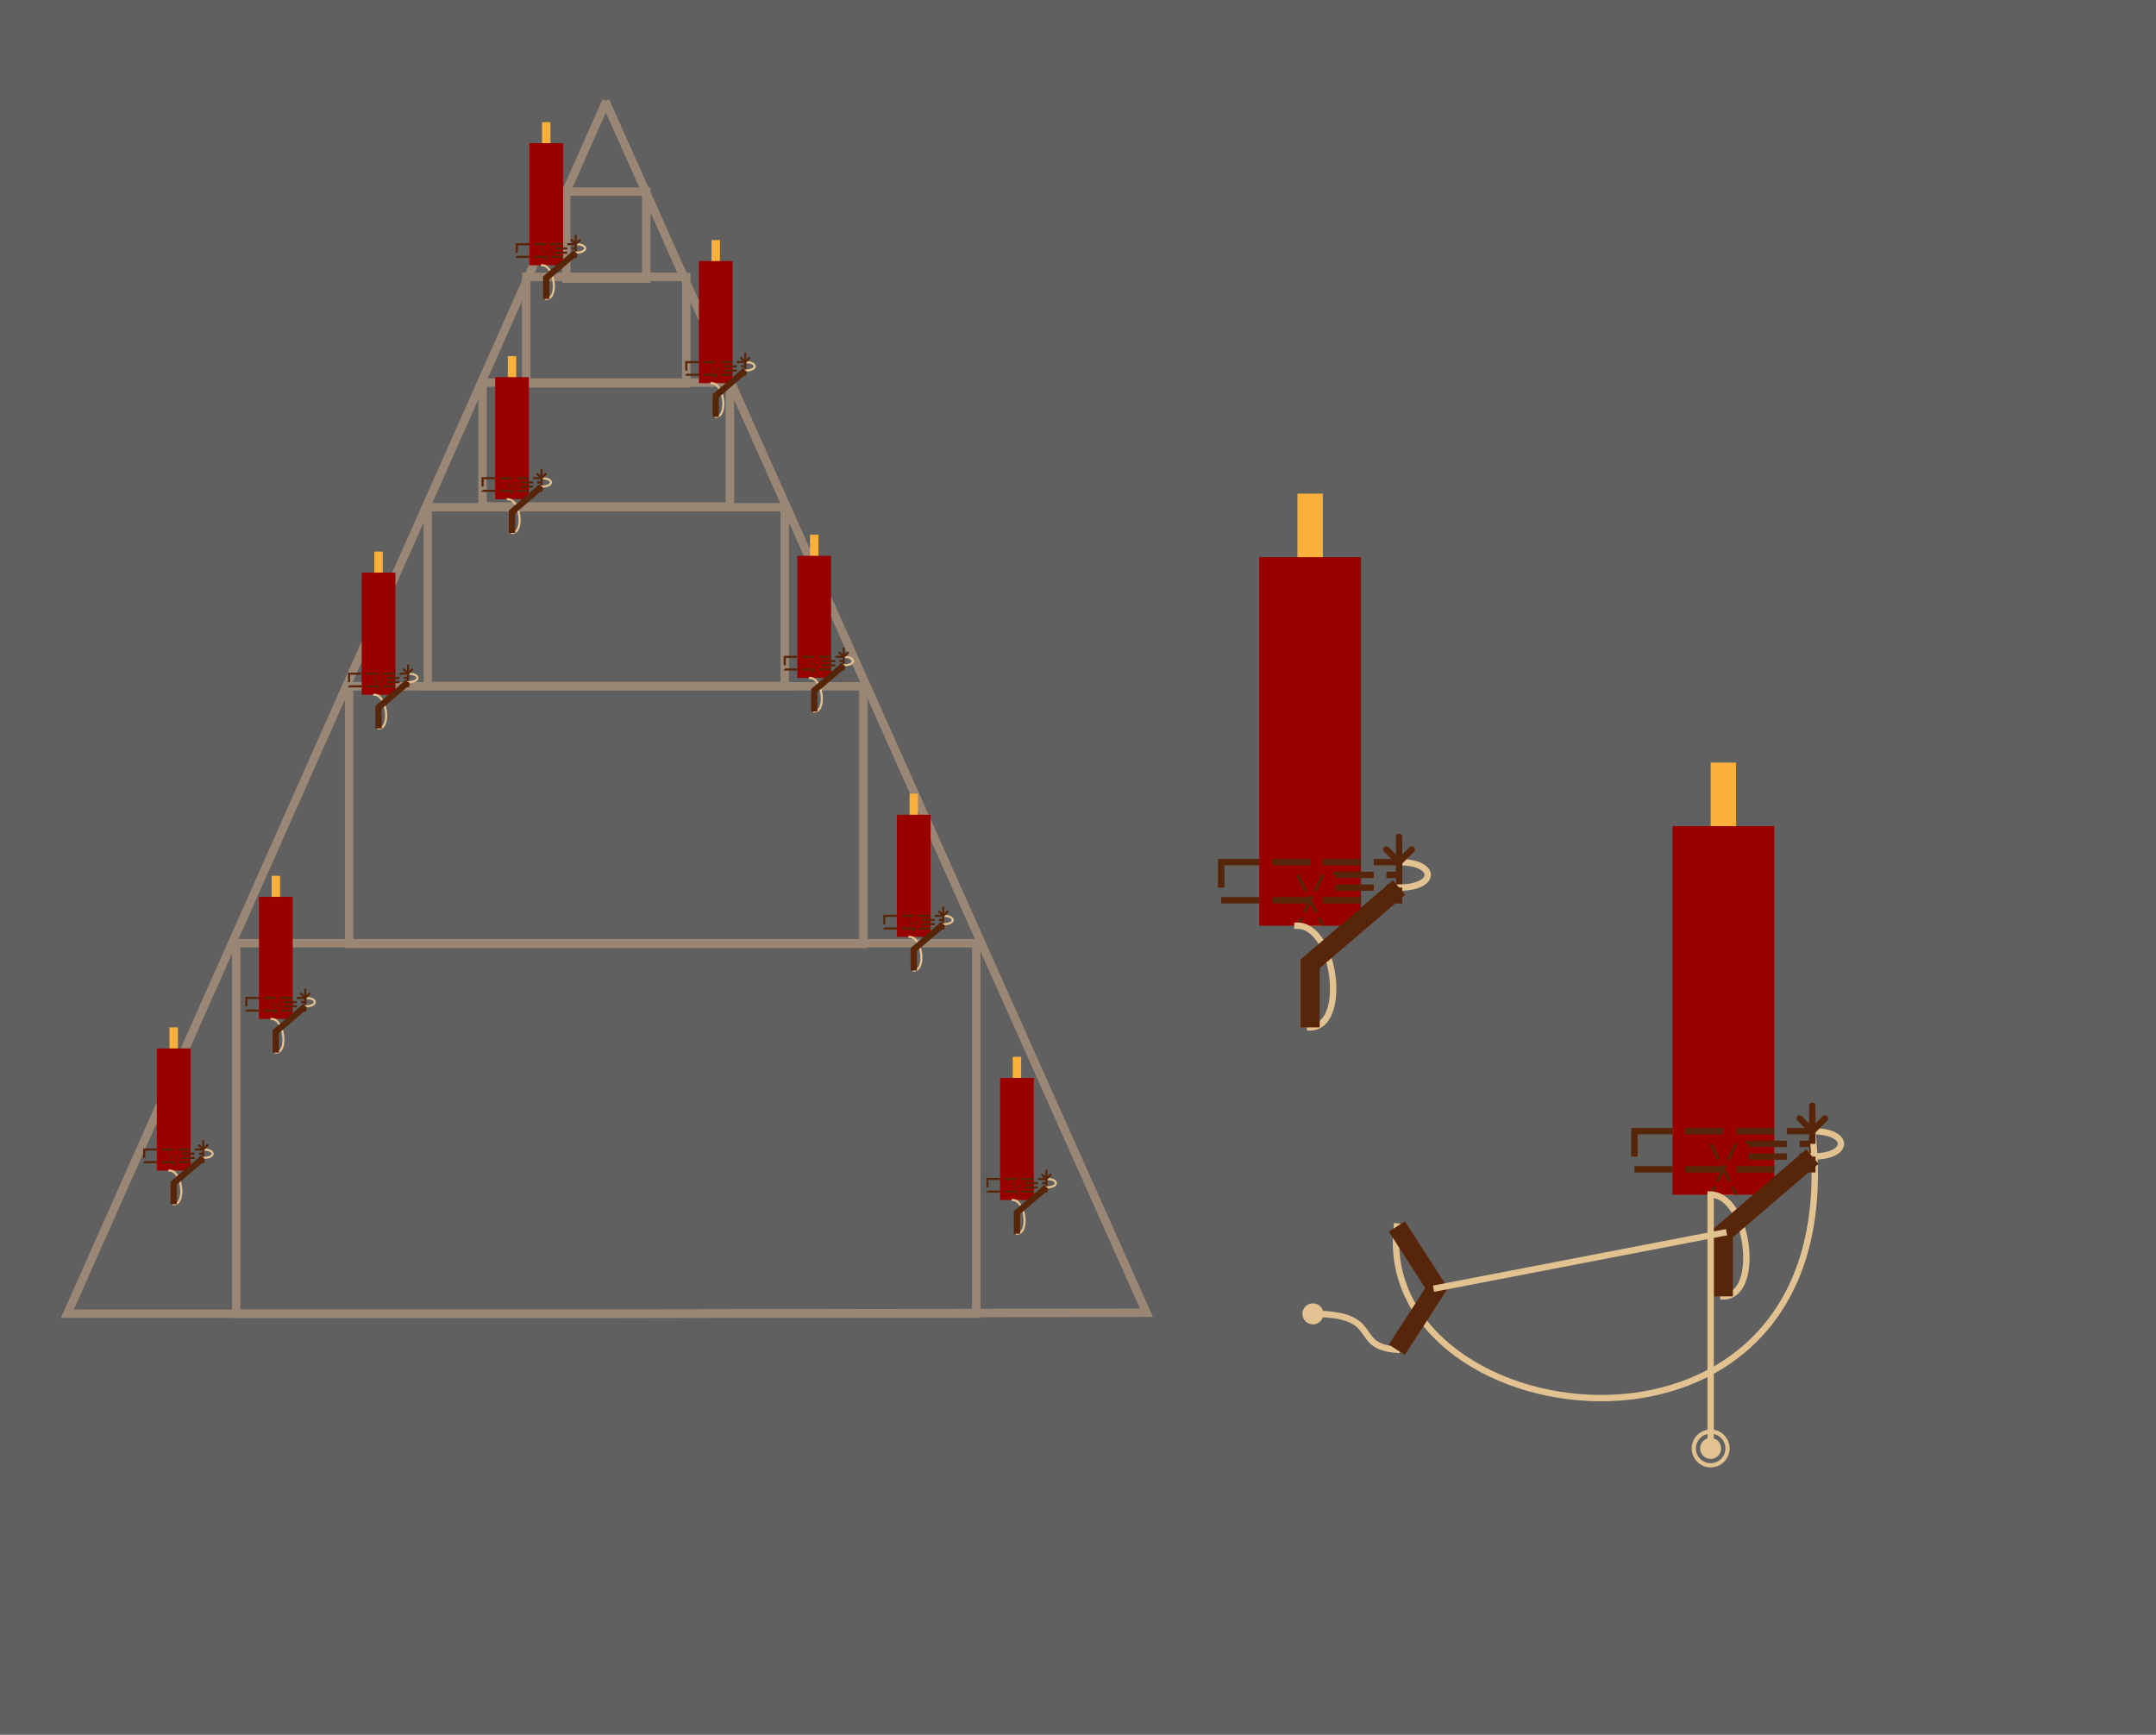 <?xml version="1.0" encoding="utf-8"?>
<!-- Generator: Adobe Illustrator 15.0.0, SVG Export Plug-In . SVG Version: 6.00 Build 0)  -->
<!DOCTYPE svg PUBLIC "-//W3C//DTD SVG 1.1//EN" "http://www.w3.org/Graphics/SVG/1.1/DTD/svg11.dtd">
<svg version="1.1" xmlns="http://www.w3.org/2000/svg" xmlns:xlink="http://www.w3.org/1999/xlink" x="0px" y="0px" width="256px"
	 height="206px" viewBox="0 0 256 206" enable-background="new 0 0 256 206" xml:space="preserve">
<g id="Background">
	<rect fill="#606060" width="256" height="206"/>
</g>
<g id="Ebene_5">
	<polyline fill="none" stroke="#998675" stroke-miterlimit="10" points="72,12 8,156 72,156 	"/>
	<polyline fill="none" stroke="#998675" stroke-miterlimit="10" points="71.872,12 136.128,155.886 72.128,156 	"/>
	<rect x="28.047" y="112" fill="none" stroke="#998675" stroke-miterlimit="10" width="87.875" height="44"/>
	<rect x="41.449" y="81.497" fill="none" stroke="#998675" stroke-miterlimit="10" width="61.071" height="30.579"/>
	<rect x="50.791" y="60.238" fill="none" stroke="#998675" stroke-miterlimit="10" width="42.389" height="21.225"/>
	<rect x="57.297" y="45.43" fill="none" stroke="#998675" stroke-miterlimit="10" width="29.376" height="14.709"/>
	<rect x="62.483" y="32.875" fill="none" stroke="#998675" stroke-miterlimit="10" width="19.003" height="12.647"/>
	<rect x="67.235" y="22.75" fill="none" stroke="#998675" stroke-miterlimit="10" width="9.5" height="10.337"/>
</g>
<g id="clip8">
	<g id="D">
		<rect x="154.055" y="58.617" fill="#FBB03B" width="3.018" height="51.31"/>
		<rect x="149.527" y="66.163" fill="#990000" width="12.073" height="43.764"/>
		
			<line fill="none" stroke="#572509" stroke-width="0.356" stroke-miterlimit="10" stroke-dasharray="2.134,0.711" x1="154.055" y1="103.891" x2="157.073" y2="109.927"/>
		
			<line fill="none" stroke="#572509" stroke-width="0.356" stroke-miterlimit="10" stroke-dasharray="2.134,0.711" x1="157.073" y1="103.891" x2="154.055" y2="109.927"/>
		<rect x="203.121" y="90.559" fill="#FBB03B" width="3.018" height="51.31"/>
		<rect x="198.594" y="98.104" fill="#990000" width="12.073" height="43.764"/>
		
			<line fill="none" stroke="#572509" stroke-width="0.356" stroke-miterlimit="10" stroke-dasharray="2.134,0.711" x1="203.121" y1="135.832" x2="206.139" y2="141.868"/>
		
			<line fill="none" stroke="#572509" stroke-width="0.356" stroke-miterlimit="10" stroke-dasharray="2.134,0.711" x1="206.139" y1="135.832" x2="203.121" y2="141.868"/>
		<rect x="108" y="94.25" fill="#FBB03B" width="1" height="17"/>
		<rect x="106.5" y="96.75" fill="#990000" width="4" height="14.5"/>
		
			<line fill="none" stroke="#572509" stroke-width="0.118" stroke-miterlimit="10" stroke-dasharray="0.707,0.236" x1="108" y1="109.25" x2="109" y2="111.25"/>
		
			<line fill="none" stroke="#572509" stroke-width="0.118" stroke-miterlimit="10" stroke-dasharray="0.707,0.236" x1="109" y1="109.25" x2="108" y2="111.25"/>
		<rect x="32.25" y="104" fill="#FBB03B" width="1" height="17"/>
		<rect x="30.75" y="106.5" fill="#990000" width="4" height="14.5"/>
		
			<line fill="none" stroke="#572509" stroke-width="0.118" stroke-miterlimit="10" stroke-dasharray="0.707,0.236" x1="32.25" y1="119" x2="33.25" y2="121"/>
		
			<line fill="none" stroke="#572509" stroke-width="0.118" stroke-miterlimit="10" stroke-dasharray="0.707,0.236" x1="33.25" y1="119" x2="32.25" y2="121"/>
		<rect x="120.25" y="125.5" fill="#FBB03B" width="1" height="17"/>
		<rect x="118.75" y="128" fill="#990000" width="4" height="14.5"/>
		
			<line fill="none" stroke="#572509" stroke-width="0.118" stroke-miterlimit="10" stroke-dasharray="0.707,0.236" x1="120.25" y1="140.5" x2="121.25" y2="142.5"/>
		
			<line fill="none" stroke="#572509" stroke-width="0.118" stroke-miterlimit="10" stroke-dasharray="0.707,0.236" x1="121.25" y1="140.5" x2="120.25" y2="142.5"/>
		<rect x="20.125" y="122" fill="#FBB03B" width="1" height="17"/>
		<rect x="18.625" y="124.5" fill="#990000" width="4" height="14.5"/>
		
			<line fill="none" stroke="#572509" stroke-width="0.118" stroke-miterlimit="10" stroke-dasharray="0.707,0.236" x1="20.125" y1="137" x2="21.125" y2="139"/>
		
			<line fill="none" stroke="#572509" stroke-width="0.118" stroke-miterlimit="10" stroke-dasharray="0.707,0.236" x1="21.125" y1="137" x2="20.125" y2="139"/>
		<rect x="44.449" y="65.5" fill="#FBB03B" width="1" height="17"/>
		<rect x="42.949" y="68" fill="#990000" width="4" height="14.5"/>
		
			<line fill="none" stroke="#572509" stroke-width="0.118" stroke-miterlimit="10" stroke-dasharray="0.707,0.236" x1="44.449" y1="80.5" x2="45.449" y2="82.5"/>
		
			<line fill="none" stroke="#572509" stroke-width="0.118" stroke-miterlimit="10" stroke-dasharray="0.707,0.236" x1="45.449" y1="80.5" x2="44.449" y2="82.5"/>
		<rect x="96.179" y="63.5" fill="#FBB03B" width="1" height="17"/>
		<rect x="94.679" y="66" fill="#990000" width="4" height="14.5"/>
		
			<line fill="none" stroke="#572509" stroke-width="0.118" stroke-miterlimit="10" stroke-dasharray="0.707,0.236" x1="96.179" y1="78.5" x2="97.179" y2="80.5"/>
		
			<line fill="none" stroke="#572509" stroke-width="0.118" stroke-miterlimit="10" stroke-dasharray="0.707,0.236" x1="97.179" y1="78.5" x2="96.179" y2="80.5"/>
		<rect x="60.297" y="42.284" fill="#FBB03B" width="1" height="17"/>
		<rect x="58.797" y="44.784" fill="#990000" width="4" height="14.5"/>
		
			<line fill="none" stroke="#572509" stroke-width="0.118" stroke-miterlimit="10" stroke-dasharray="0.707,0.236" x1="60.297" y1="57.284" x2="61.297" y2="59.284"/>
		
			<line fill="none" stroke="#572509" stroke-width="0.118" stroke-miterlimit="10" stroke-dasharray="0.707,0.236" x1="61.297" y1="57.284" x2="60.297" y2="59.284"/>
		<rect x="84.486" y="28.5" fill="#FBB03B" width="1" height="17"/>
		<rect x="82.986" y="31" fill="#990000" width="4" height="14.5"/>
		
			<line fill="none" stroke="#572509" stroke-width="0.118" stroke-miterlimit="10" stroke-dasharray="0.707,0.236" x1="84.486" y1="43.5" x2="85.486" y2="45.5"/>
		
			<line fill="none" stroke="#572509" stroke-width="0.118" stroke-miterlimit="10" stroke-dasharray="0.707,0.236" x1="85.486" y1="43.5" x2="84.486" y2="45.5"/>
		<rect x="64.359" y="14.5" fill="#FBB03B" width="1" height="17"/>
		<rect x="62.859" y="17" fill="#990000" width="4" height="14.5"/>
		
			<line fill="none" stroke="#572509" stroke-width="0.118" stroke-miterlimit="10" stroke-dasharray="0.707,0.236" x1="64.359" y1="29.5" x2="65.359" y2="31.5"/>
		
			<line fill="none" stroke="#572509" stroke-width="0.118" stroke-miterlimit="10" stroke-dasharray="0.707,0.236" x1="65.359" y1="29.5" x2="64.359" y2="31.5"/>
	</g>
	<g id="I">
		
			<circle fill="#E3C291" stroke="#E3C291" stroke-width="0.5" stroke-linecap="square" stroke-miterlimit="10" cx="203.121" cy="172" r="1"/>
		
			<circle fill="none" stroke="#E3C291" stroke-width="0.5" stroke-linecap="square" stroke-miterlimit="10" cx="203.121" cy="172" r="2"/>
		
			<circle fill="#E3C291" stroke="#E3C291" stroke-width="0.5" stroke-linecap="square" stroke-miterlimit="10" cx="155.896" cy="156.018" r="1"/>
		
			<rect x="158.582" y="103.891" fill="none" stroke="#572509" stroke-width="0.755" stroke-miterlimit="10" stroke-dasharray="4.527,1.509" width="7.546" height="1.509"/>
		<path fill="none" stroke="#E3C291" stroke-width="0.755" stroke-linecap="square" stroke-miterlimit="10" d="M166.128,105.399
			c4.527,0,4.527-3.018,0-3.018"/>
		<path fill="none" stroke="#E3C291" stroke-width="0.755" stroke-linecap="square" stroke-miterlimit="10" d="M154.055,109.927
			c4.527,0,6.037,12.073,1.509,12.073"/>
		
			<line fill="none" stroke="#572509" stroke-width="0.755" stroke-linecap="round" stroke-linejoin="round" stroke-miterlimit="10" x1="166.128" y1="99.363" x2="166.128" y2="102.382"/>
		
			<polyline fill="none" stroke="#572509" stroke-width="0.755" stroke-linecap="round" stroke-linejoin="round" stroke-miterlimit="10" points="
			164.618,100.872 166.128,102.382 167.637,100.872 		"/>
		<polyline fill="none" stroke="#572509" stroke-width="2.264" stroke-miterlimit="10" points="166.128,105.399 155.564,114.454 
			155.564,122 		"/>
		
			<rect x="145" y="102.382" fill="none" stroke="#572509" stroke-width="0.755" stroke-miterlimit="10" stroke-dasharray="4.527,1.509" width="21.128" height="4.527"/>
		
			<rect x="207.648" y="135.832" fill="none" stroke="#572509" stroke-width="0.755" stroke-miterlimit="10" stroke-dasharray="4.527,1.509" width="7.546" height="1.509"/>
		<path fill="none" stroke="#E3C291" stroke-width="0.755" stroke-linecap="square" stroke-miterlimit="10" d="M215.194,137.341
			c4.527,0,4.527-3.018,0-3.018"/>
		<path fill="none" stroke="#E3C291" stroke-width="0.755" stroke-linecap="square" stroke-miterlimit="10" d="M215.194,134.323
			C220,178.354,163,171,165.857,145.641"/>
		<path fill="none" stroke="#E3C291" stroke-width="0.755" stroke-linecap="square" stroke-miterlimit="10" d="M203.121,141.868
			c4.527,0,6.037,12.073,1.51,12.073"/>
		<path fill="none" stroke="#E3C291" stroke-width="0.755" stroke-linecap="square" stroke-miterlimit="10" d="M155.896,156.018
			c8.432,0,4.438,3.875,9.961,4.261"/>
		
			<line fill="none" stroke="#572509" stroke-width="0.755" stroke-linecap="round" stroke-linejoin="round" stroke-miterlimit="10" x1="215.194" y1="131.305" x2="215.194" y2="134.323"/>
		
			<polyline fill="none" stroke="#572509" stroke-width="0.755" stroke-linecap="round" stroke-linejoin="round" stroke-miterlimit="10" points="
			213.685,132.813 215.194,134.323 216.703,132.813 		"/>
		<polyline fill="none" stroke="#572509" stroke-width="2.264" stroke-miterlimit="10" points="215.194,137.341 204.631,146.396 
			204.631,153.941 		"/>
		<polyline fill="none" stroke="#572509" stroke-width="2.264" stroke-miterlimit="10" points="165.857,145.641 170.584,152.959 
			165.857,160.278 		"/>
		
			<rect x="194.066" y="134.323" fill="none" stroke="#572509" stroke-width="0.755" stroke-miterlimit="10" stroke-dasharray="4.527,1.509" width="21.128" height="4.527"/>
		
			<rect x="109.5" y="109.25" fill="none" stroke="#572509" stroke-width="0.25" stroke-miterlimit="10" stroke-dasharray="1.5,0.5" width="2.5" height="0.5"/>
		<path fill="none" stroke="#E3C291" stroke-width="0.25" stroke-linecap="square" stroke-miterlimit="10" d="M112,109.75
			c1.5,0,1.5-1,0-1"/>
		<path fill="none" stroke="#E3C291" stroke-width="0.25" stroke-linecap="square" stroke-miterlimit="10" d="M108,111.25
			c1.5,0,2,4,0.5,4"/>
		
			<line fill="none" stroke="#572509" stroke-width="0.25" stroke-linecap="round" stroke-linejoin="round" stroke-miterlimit="10" x1="112" y1="107.75" x2="112" y2="108.75"/>
		
			<polyline fill="none" stroke="#572509" stroke-width="0.25" stroke-linecap="round" stroke-linejoin="round" stroke-miterlimit="10" points="
			111.5,108.25 112,108.75 112.5,108.25 		"/>
		<polyline fill="none" stroke="#572509" stroke-width="0.75" stroke-miterlimit="10" points="112,109.75 108.5,112.75 
			108.5,115.25 		"/>
		
			<rect x="105" y="108.75" fill="none" stroke="#572509" stroke-width="0.25" stroke-miterlimit="10" stroke-dasharray="1.5,0.5" width="7" height="1.5"/>
		
			<rect x="33.75" y="119" fill="none" stroke="#572509" stroke-width="0.25" stroke-miterlimit="10" stroke-dasharray="1.5,0.5" width="2.5" height="0.5"/>
		<path fill="none" stroke="#E3C291" stroke-width="0.25" stroke-linecap="square" stroke-miterlimit="10" d="M36.25,119.5
			c1.5,0,1.5-1,0-1"/>
		<path fill="none" stroke="#E3C291" stroke-width="0.25" stroke-linecap="square" stroke-miterlimit="10" d="M32.25,121
			c1.5,0,2,4,0.5,4"/>
		
			<line fill="none" stroke="#572509" stroke-width="0.25" stroke-linecap="round" stroke-linejoin="round" stroke-miterlimit="10" x1="36.25" y1="117.5" x2="36.25" y2="118.5"/>
		
			<polyline fill="none" stroke="#572509" stroke-width="0.25" stroke-linecap="round" stroke-linejoin="round" stroke-miterlimit="10" points="
			35.75,118 36.25,118.5 36.75,118 		"/>
		<polyline fill="none" stroke="#572509" stroke-width="0.75" stroke-miterlimit="10" points="36.25,119.5 32.75,122.5 32.75,125 		
			"/>
		
			<rect x="29.25" y="118.5" fill="none" stroke="#572509" stroke-width="0.25" stroke-miterlimit="10" stroke-dasharray="1.5,0.5" width="7" height="1.5"/>
		
			<rect x="121.75" y="140.5" fill="none" stroke="#572509" stroke-width="0.25" stroke-miterlimit="10" stroke-dasharray="1.5,0.5" width="2.5" height="0.5"/>
		<path fill="none" stroke="#E3C291" stroke-width="0.25" stroke-linecap="square" stroke-miterlimit="10" d="M124.25,141
			c1.5,0,1.5-1,0-1"/>
		<path fill="none" stroke="#E3C291" stroke-width="0.25" stroke-linecap="square" stroke-miterlimit="10" d="M120.25,142.5
			c1.5,0,2,4,0.5,4"/>
		
			<line fill="none" stroke="#572509" stroke-width="0.25" stroke-linecap="round" stroke-linejoin="round" stroke-miterlimit="10" x1="124.25" y1="139" x2="124.25" y2="140"/>
		
			<polyline fill="none" stroke="#572509" stroke-width="0.25" stroke-linecap="round" stroke-linejoin="round" stroke-miterlimit="10" points="
			123.75,139.5 124.25,140 124.75,139.5 		"/>
		<polyline fill="none" stroke="#572509" stroke-width="0.75" stroke-miterlimit="10" points="124.25,141 120.75,144 120.75,146.5 
					"/>
		
			<rect x="117.25" y="140" fill="none" stroke="#572509" stroke-width="0.25" stroke-miterlimit="10" stroke-dasharray="1.5,0.5" width="7" height="1.5"/>
		
			<rect x="21.625" y="137" fill="none" stroke="#572509" stroke-width="0.25" stroke-miterlimit="10" stroke-dasharray="1.5,0.5" width="2.5" height="0.5"/>
		<path fill="none" stroke="#E3C291" stroke-width="0.25" stroke-linecap="square" stroke-miterlimit="10" d="M24.125,137.5
			c1.5,0,1.5-1,0-1"/>
		<path fill="none" stroke="#E3C291" stroke-width="0.25" stroke-linecap="square" stroke-miterlimit="10" d="M20.125,139
			c1.5,0,2,4,0.5,4"/>
		
			<line fill="none" stroke="#572509" stroke-width="0.25" stroke-linecap="round" stroke-linejoin="round" stroke-miterlimit="10" x1="24.125" y1="135.5" x2="24.125" y2="136.5"/>
		
			<polyline fill="none" stroke="#572509" stroke-width="0.25" stroke-linecap="round" stroke-linejoin="round" stroke-miterlimit="10" points="
			23.625,136 24.125,136.5 24.625,136 		"/>
		<polyline fill="none" stroke="#572509" stroke-width="0.75" stroke-miterlimit="10" points="24.125,137.5 20.625,140.5 
			20.625,143 		"/>
		
			<rect x="17.125" y="136.5" fill="none" stroke="#572509" stroke-width="0.25" stroke-miterlimit="10" stroke-dasharray="1.5,0.5" width="7" height="1.5"/>
		
			<rect x="45.949" y="80.5" fill="none" stroke="#572509" stroke-width="0.25" stroke-miterlimit="10" stroke-dasharray="1.5,0.5" width="2.5" height="0.5"/>
		<path fill="none" stroke="#E3C291" stroke-width="0.25" stroke-linecap="square" stroke-miterlimit="10" d="M48.449,81
			c1.5,0,1.5-1,0-1"/>
		<path fill="none" stroke="#E3C291" stroke-width="0.25" stroke-linecap="square" stroke-miterlimit="10" d="M44.449,82.5
			c1.5,0,2,4,0.5,4"/>
		
			<line fill="none" stroke="#572509" stroke-width="0.25" stroke-linecap="round" stroke-linejoin="round" stroke-miterlimit="10" x1="48.449" y1="79" x2="48.449" y2="80"/>
		
			<polyline fill="none" stroke="#572509" stroke-width="0.25" stroke-linecap="round" stroke-linejoin="round" stroke-miterlimit="10" points="
			47.949,79.5 48.449,80 48.949,79.5 		"/>
		<polyline fill="none" stroke="#572509" stroke-width="0.75" stroke-miterlimit="10" points="48.449,81 44.949,84 44.949,86.5 		
			"/>
		
			<rect x="41.449" y="80" fill="none" stroke="#572509" stroke-width="0.25" stroke-miterlimit="10" stroke-dasharray="1.5,0.5" width="7" height="1.5"/>
		
			<rect x="97.679" y="78.5" fill="none" stroke="#572509" stroke-width="0.25" stroke-miterlimit="10" stroke-dasharray="1.5,0.5" width="2.5" height="0.5"/>
		<path fill="none" stroke="#E3C291" stroke-width="0.25" stroke-linecap="square" stroke-miterlimit="10" d="M100.179,79
			c1.5,0,1.5-1,0-1"/>
		<path fill="none" stroke="#E3C291" stroke-width="0.25" stroke-linecap="square" stroke-miterlimit="10" d="M96.179,80.5
			c1.5,0,2,4,0.5,4"/>
		
			<line fill="none" stroke="#572509" stroke-width="0.25" stroke-linecap="round" stroke-linejoin="round" stroke-miterlimit="10" x1="100.179" y1="77" x2="100.179" y2="78"/>
		
			<polyline fill="none" stroke="#572509" stroke-width="0.25" stroke-linecap="round" stroke-linejoin="round" stroke-miterlimit="10" points="
			99.679,77.5 100.179,78 100.679,77.5 		"/>
		<polyline fill="none" stroke="#572509" stroke-width="0.75" stroke-miterlimit="10" points="100.179,79 96.679,82 96.679,84.5 		
			"/>
		
			<rect x="93.179" y="78" fill="none" stroke="#572509" stroke-width="0.25" stroke-miterlimit="10" stroke-dasharray="1.5,0.5" width="7" height="1.5"/>
		
			<rect x="61.797" y="57.284" fill="none" stroke="#572509" stroke-width="0.25" stroke-miterlimit="10" stroke-dasharray="1.5,0.5" width="2.5" height="0.5"/>
		<path fill="none" stroke="#E3C291" stroke-width="0.25" stroke-linecap="square" stroke-miterlimit="10" d="M64.297,57.784
			c1.5,0,1.5-1,0-1"/>
		<path fill="none" stroke="#E3C291" stroke-width="0.25" stroke-linecap="square" stroke-miterlimit="10" d="M60.297,59.284
			c1.5,0,2,4,0.5,4"/>
		
			<line fill="none" stroke="#572509" stroke-width="0.25" stroke-linecap="round" stroke-linejoin="round" stroke-miterlimit="10" x1="64.297" y1="55.784" x2="64.297" y2="56.784"/>
		
			<polyline fill="none" stroke="#572509" stroke-width="0.25" stroke-linecap="round" stroke-linejoin="round" stroke-miterlimit="10" points="
			63.797,56.284 64.297,56.784 64.797,56.284 		"/>
		<polyline fill="none" stroke="#572509" stroke-width="0.75" stroke-miterlimit="10" points="64.297,57.784 60.797,60.784 
			60.797,63.284 		"/>
		
			<rect x="57.297" y="56.784" fill="none" stroke="#572509" stroke-width="0.25" stroke-miterlimit="10" stroke-dasharray="1.5,0.5" width="7" height="1.5"/>
		
			<rect x="85.986" y="43.5" fill="none" stroke="#572509" stroke-width="0.25" stroke-miterlimit="10" stroke-dasharray="1.5,0.5" width="2.5" height="0.5"/>
		<path fill="none" stroke="#E3C291" stroke-width="0.25" stroke-linecap="square" stroke-miterlimit="10" d="M88.486,44
			c1.5,0,1.5-1,0-1"/>
		<path fill="none" stroke="#E3C291" stroke-width="0.25" stroke-linecap="square" stroke-miterlimit="10" d="M84.486,45.5
			c1.5,0,2,4,0.5,4"/>
		
			<line fill="none" stroke="#572509" stroke-width="0.25" stroke-linecap="round" stroke-linejoin="round" stroke-miterlimit="10" x1="88.486" y1="42" x2="88.486" y2="43"/>
		
			<polyline fill="none" stroke="#572509" stroke-width="0.25" stroke-linecap="round" stroke-linejoin="round" stroke-miterlimit="10" points="
			87.986,42.5 88.486,43 88.986,42.5 		"/>
		<polyline fill="none" stroke="#572509" stroke-width="0.75" stroke-miterlimit="10" points="88.486,44 84.986,47 84.986,49.5 		
			"/>
		
			<rect x="81.486" y="43" fill="none" stroke="#572509" stroke-width="0.25" stroke-miterlimit="10" stroke-dasharray="1.5,0.5" width="7" height="1.5"/>
		
			<rect x="65.859" y="29.5" fill="none" stroke="#572509" stroke-width="0.25" stroke-miterlimit="10" stroke-dasharray="1.5,0.5" width="2.5" height="0.5"/>
		<path fill="none" stroke="#E3C291" stroke-width="0.25" stroke-linecap="square" stroke-miterlimit="10" d="M68.359,30
			c1.5,0,1.5-1,0-1"/>
		<path fill="none" stroke="#E3C291" stroke-width="0.25" stroke-linecap="square" stroke-miterlimit="10" d="M64.359,31.5
			c1.5,0,2,4,0.5,4"/>
		
			<line fill="none" stroke="#572509" stroke-width="0.25" stroke-linecap="round" stroke-linejoin="round" stroke-miterlimit="10" x1="68.359" y1="28" x2="68.359" y2="29"/>
		
			<polyline fill="none" stroke="#572509" stroke-width="0.25" stroke-linecap="round" stroke-linejoin="round" stroke-miterlimit="10" points="
			67.859,28.5 68.359,29 68.859,28.5 		"/>
		<polyline fill="none" stroke="#572509" stroke-width="0.75" stroke-miterlimit="10" points="68.359,30 64.859,33 64.859,35.5 		
			"/>
		
			<rect x="61.359" y="29" fill="none" stroke="#572509" stroke-width="0.25" stroke-miterlimit="10" stroke-dasharray="1.5,0.5" width="7" height="1.5"/>
		
			<line fill="none" stroke="#E3C291" stroke-width="0.755" stroke-linecap="square" stroke-miterlimit="10" x1="170.584" y1="152.959" x2="204.631" y2="146.396"/>
		
			<line fill="none" stroke="#E3C291" stroke-width="0.755" stroke-linecap="square" stroke-miterlimit="10" x1="203.121" y1="172" x2="203.121" y2="141.868"/>
	</g>
</g>
</svg>
